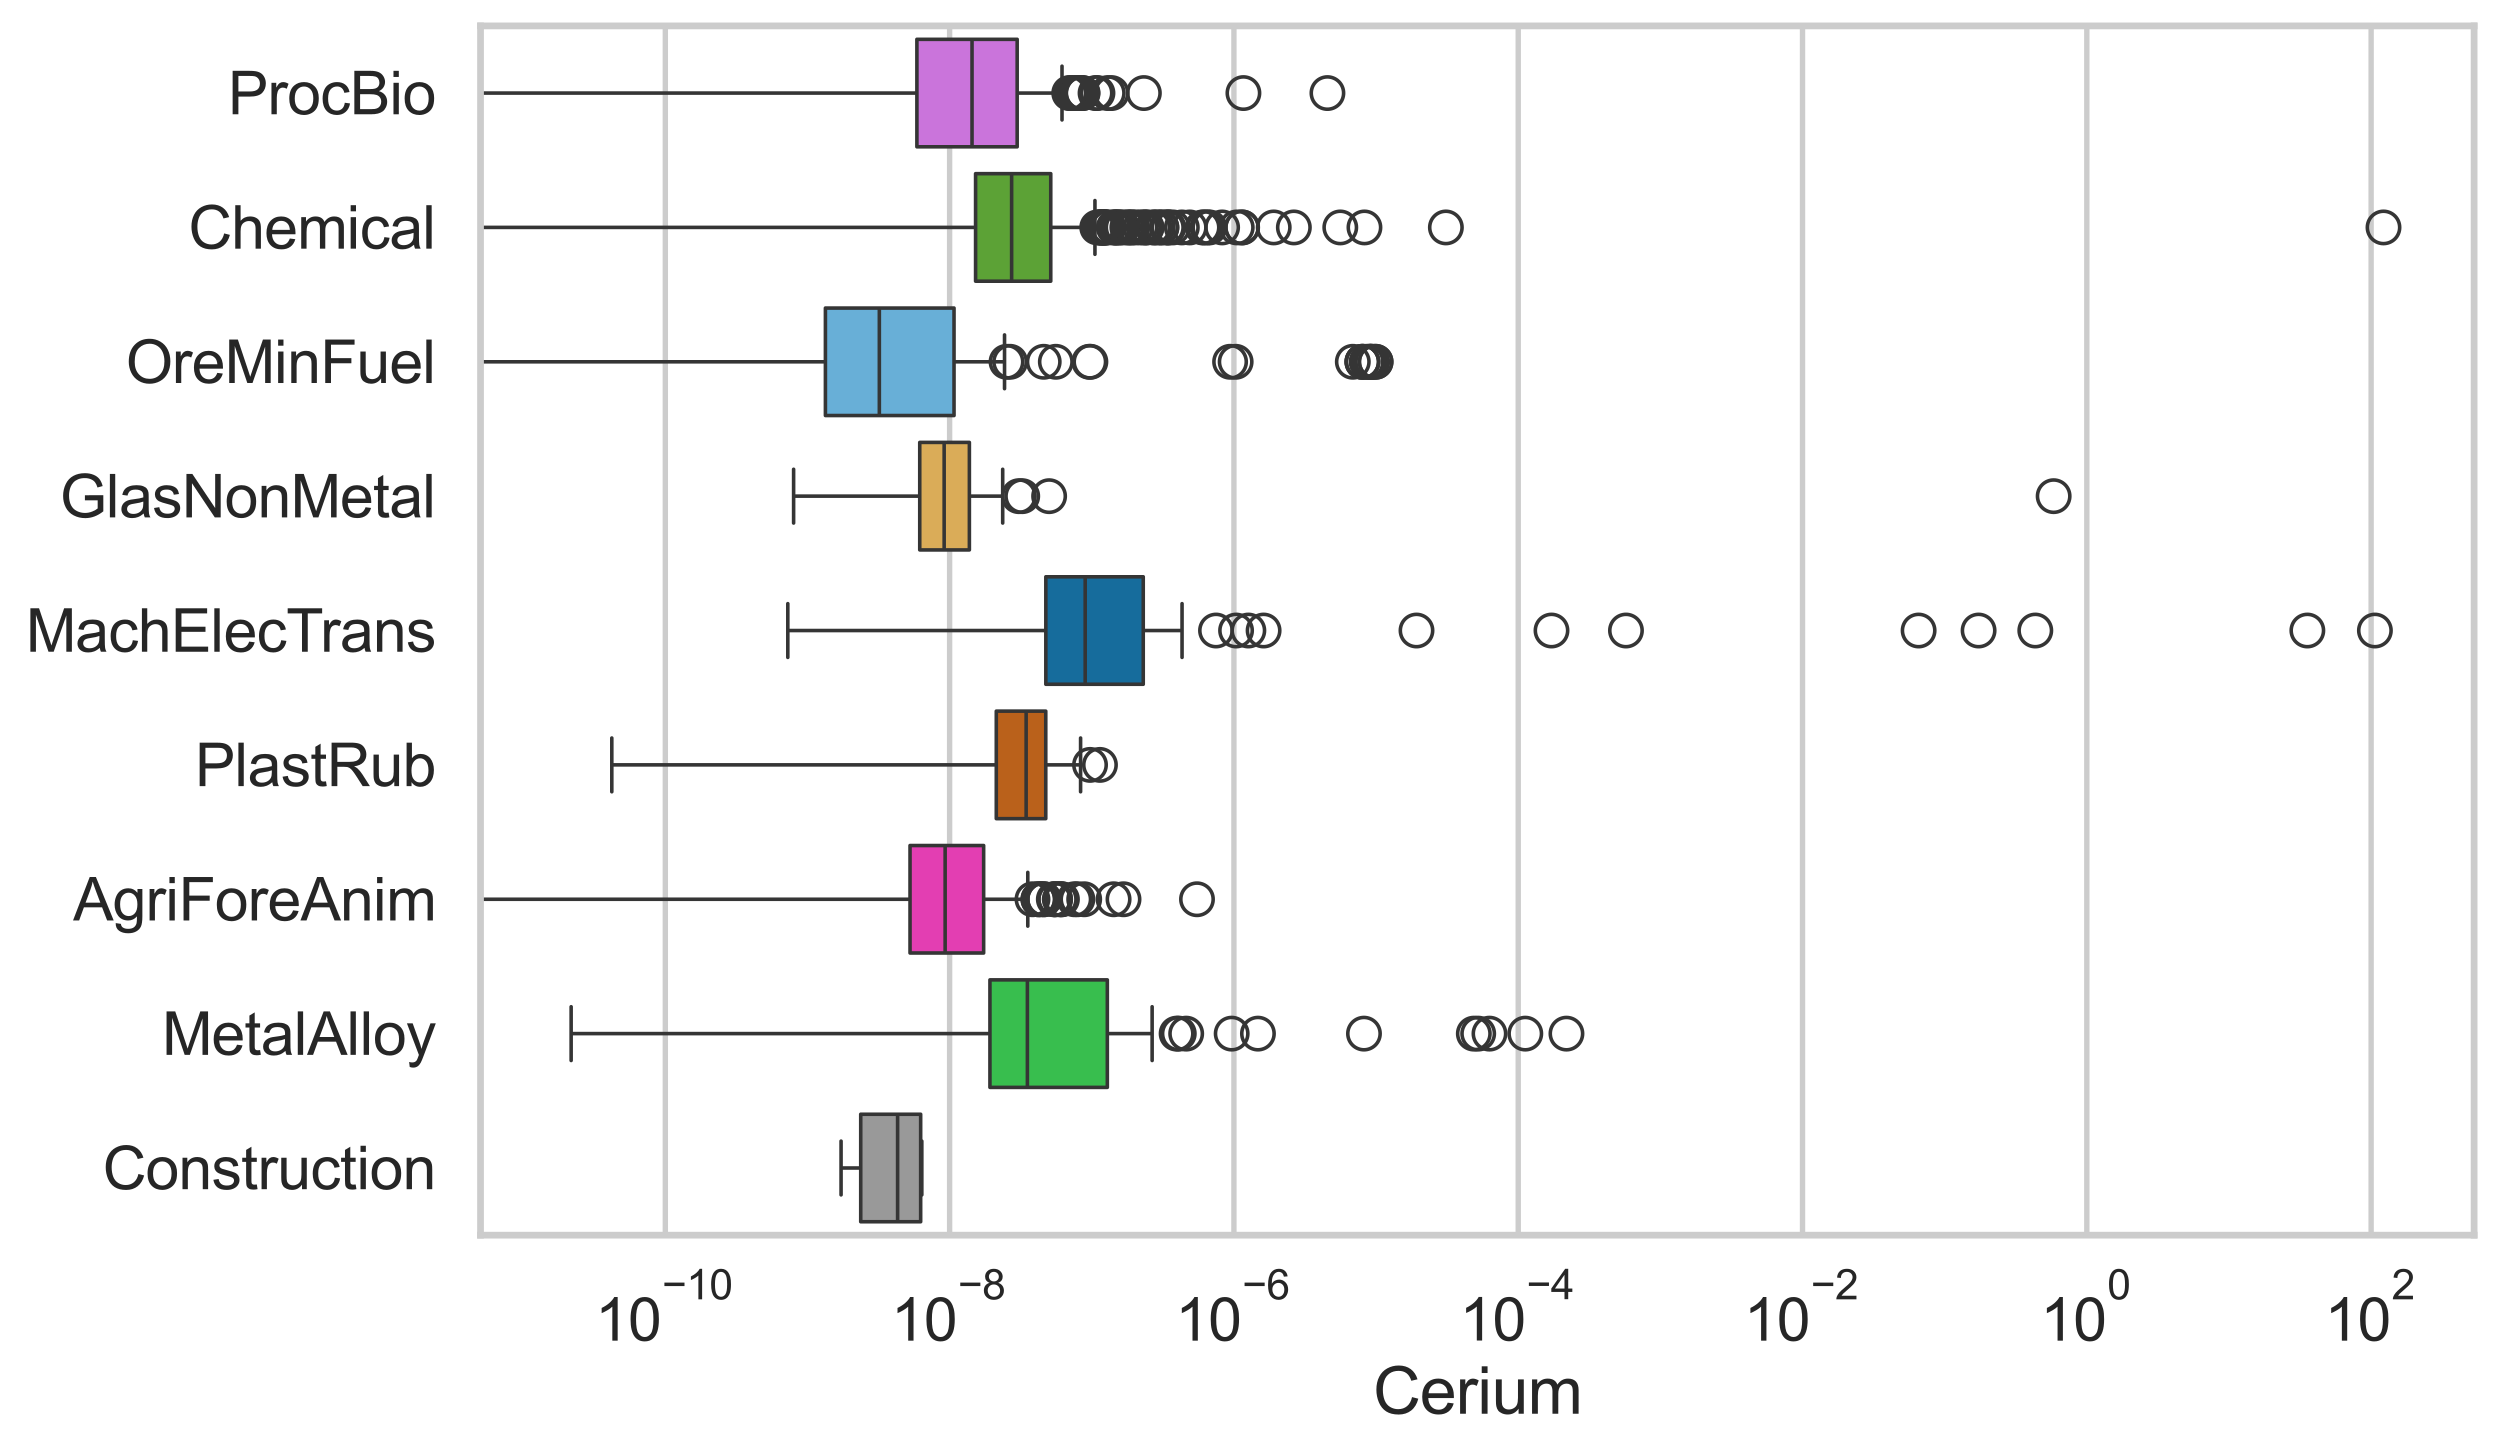 <?xml version="1.0" encoding="utf-8" standalone="no"?>
<!DOCTYPE svg PUBLIC "-//W3C//DTD SVG 1.1//EN"
  "http://www.w3.org/Graphics/SVG/1.1/DTD/svg11.dtd">
<svg xmlns:xlink="http://www.w3.org/1999/xlink" width="695.577pt" height="404.121pt" viewBox="0 0 695.577 404.121" xmlns="http://www.w3.org/2000/svg" version="1.1">
 <defs>
  <style type="text/css">*{stroke-linejoin: round; stroke-linecap: butt}</style>
 </defs>
 <g id="figure_1">
  <g id="patch_1">
   <path d="M 0 404.121 
L 695.577 404.121 
L 695.577 0 
L 0 0 
z
" style="fill: #ffffff"/>
  </g>
  <g id="axes_1">
   <g id="patch_2">
    <path d="M 133.697 343.665 
L 688.377 343.665 
L 688.377 7.2 
L 133.697 7.2 
z
" style="fill: #ffffff"/>
   </g>
   <g id="matplotlib.axis_1">
    <g id="xtick_1">
     <g id="line2d_1">
      <path d="M 185.112 343.665 
L 185.112 7.2 
" clip-path="url(#ped25c9c8ef)" style="fill: none; stroke: #cccccc; stroke-width: 1.5; stroke-linecap: round"/>
     </g>
     <g id="text_1">
      <!-- $\mathdefault{10^{-10}}$ -->
      <g style="fill: #262626" transform="translate(165.56 373.18) scale(0.165 -0.165)">
       <defs>
        <path id="ArialMT-31" d="M 2384 0 
L 1822 0 
L 1822 3584 
Q 1619 3391 1289 3197 
Q 959 3003 697 2906 
L 697 3450 
Q 1169 3672 1522 3987 
Q 1875 4303 2022 4600 
L 2384 4600 
L 2384 0 
z
" transform="scale(0.016)"/>
        <path id="ArialMT-30" d="M 266 2259 
Q 266 3072 433 3567 
Q 600 4063 929 4331 
Q 1259 4600 1759 4600 
Q 2128 4600 2406 4451 
Q 2684 4303 2865 4023 
Q 3047 3744 3150 3342 
Q 3253 2941 3253 2259 
Q 3253 1453 3087 958 
Q 2922 463 2592 192 
Q 2263 -78 1759 -78 
Q 1097 -78 719 397 
Q 266 969 266 2259 
z
M 844 2259 
Q 844 1131 1108 757 
Q 1372 384 1759 384 
Q 2147 384 2411 759 
Q 2675 1134 2675 2259 
Q 2675 3391 2411 3762 
Q 2147 4134 1753 4134 
Q 1366 4134 1134 3806 
Q 844 3388 844 2259 
z
" transform="scale(0.016)"/>
        <path id="ArialMT-2212" d="M 3381 1997 
L 356 1997 
L 356 2522 
L 3381 2522 
L 3381 1997 
z
" transform="scale(0.016)"/>
       </defs>
       <use xlink:href="#ArialMT-31" transform="translate(0 0.994)"/>
       <use xlink:href="#ArialMT-30" transform="translate(55.615 0.994)"/>
       <use xlink:href="#ArialMT-2212" transform="translate(112.973 70.688) scale(0.7)"/>
       <use xlink:href="#ArialMT-31" transform="translate(153.852 70.688) scale(0.7)"/>
       <use xlink:href="#ArialMT-30" transform="translate(192.782 70.688) scale(0.7)"/>
      </g>
     </g>
    </g>
    <g id="xtick_2">
     <g id="line2d_2">
      <path d="M 264.213 343.665 
L 264.213 7.2 
" clip-path="url(#ped25c9c8ef)" style="fill: none; stroke: #cccccc; stroke-width: 1.5; stroke-linecap: round"/>
     </g>
     <g id="text_2">
      <!-- $\mathdefault{10^{-8}}$ -->
      <g style="fill: #262626" transform="translate(247.878 373.18) scale(0.165 -0.165)">
       <defs>
        <path id="ArialMT-38" d="M 1131 2484 
Q 781 2613 612 2850 
Q 444 3088 444 3419 
Q 444 3919 803 4259 
Q 1163 4600 1759 4600 
Q 2359 4600 2725 4251 
Q 3091 3903 3091 3403 
Q 3091 3084 2923 2848 
Q 2756 2613 2416 2484 
Q 2838 2347 3058 2040 
Q 3278 1734 3278 1309 
Q 3278 722 2862 322 
Q 2447 -78 1769 -78 
Q 1091 -78 675 323 
Q 259 725 259 1325 
Q 259 1772 486 2073 
Q 713 2375 1131 2484 
z
M 1019 3438 
Q 1019 3113 1228 2906 
Q 1438 2700 1772 2700 
Q 2097 2700 2305 2904 
Q 2513 3109 2513 3406 
Q 2513 3716 2298 3927 
Q 2084 4138 1766 4138 
Q 1444 4138 1231 3931 
Q 1019 3725 1019 3438 
z
M 838 1322 
Q 838 1081 952 856 
Q 1066 631 1291 507 
Q 1516 384 1775 384 
Q 2178 384 2440 643 
Q 2703 903 2703 1303 
Q 2703 1709 2433 1975 
Q 2163 2241 1756 2241 
Q 1359 2241 1098 1978 
Q 838 1716 838 1322 
z
" transform="scale(0.016)"/>
       </defs>
       <use xlink:href="#ArialMT-31" transform="translate(0 0.994)"/>
       <use xlink:href="#ArialMT-30" transform="translate(55.615 0.994)"/>
       <use xlink:href="#ArialMT-2212" transform="translate(112.973 70.688) scale(0.7)"/>
       <use xlink:href="#ArialMT-38" transform="translate(153.852 70.688) scale(0.7)"/>
      </g>
     </g>
    </g>
    <g id="xtick_3">
     <g id="line2d_3">
      <path d="M 343.315 343.665 
L 343.315 7.2 
" clip-path="url(#ped25c9c8ef)" style="fill: none; stroke: #cccccc; stroke-width: 1.5; stroke-linecap: round"/>
     </g>
     <g id="text_3">
      <!-- $\mathdefault{10^{-6}}$ -->
      <g style="fill: #262626" transform="translate(326.98 373.18) scale(0.165 -0.165)">
       <defs>
        <path id="ArialMT-36" d="M 3184 3459 
L 2625 3416 
Q 2550 3747 2413 3897 
Q 2184 4138 1850 4138 
Q 1581 4138 1378 3988 
Q 1113 3794 959 3422 
Q 806 3050 800 2363 
Q 1003 2672 1297 2822 
Q 1591 2972 1913 2972 
Q 2475 2972 2870 2558 
Q 3266 2144 3266 1488 
Q 3266 1056 3080 686 
Q 2894 316 2569 119 
Q 2244 -78 1831 -78 
Q 1128 -78 684 439 
Q 241 956 241 2144 
Q 241 3472 731 4075 
Q 1159 4600 1884 4600 
Q 2425 4600 2770 4297 
Q 3116 3994 3184 3459 
z
M 888 1484 
Q 888 1194 1011 928 
Q 1134 663 1356 523 
Q 1578 384 1822 384 
Q 2178 384 2434 671 
Q 2691 959 2691 1453 
Q 2691 1928 2437 2201 
Q 2184 2475 1800 2475 
Q 1419 2475 1153 2201 
Q 888 1928 888 1484 
z
" transform="scale(0.016)"/>
       </defs>
       <use xlink:href="#ArialMT-31" transform="translate(0 0.994)"/>
       <use xlink:href="#ArialMT-30" transform="translate(55.615 0.994)"/>
       <use xlink:href="#ArialMT-2212" transform="translate(112.973 70.688) scale(0.7)"/>
       <use xlink:href="#ArialMT-36" transform="translate(153.852 70.688) scale(0.7)"/>
      </g>
     </g>
    </g>
    <g id="xtick_4">
     <g id="line2d_4">
      <path d="M 422.416 343.665 
L 422.416 7.2 
" clip-path="url(#ped25c9c8ef)" style="fill: none; stroke: #cccccc; stroke-width: 1.5; stroke-linecap: round"/>
     </g>
     <g id="text_4">
      <!-- $\mathdefault{10^{-4}}$ -->
      <g style="fill: #262626" transform="translate(406.081 373.015) scale(0.165 -0.165)">
       <defs>
        <path id="ArialMT-34" d="M 2069 0 
L 2069 1097 
L 81 1097 
L 81 1613 
L 2172 4581 
L 2631 4581 
L 2631 1613 
L 3250 1613 
L 3250 1097 
L 2631 1097 
L 2631 0 
L 2069 0 
z
M 2069 1613 
L 2069 3678 
L 634 1613 
L 2069 1613 
z
" transform="scale(0.016)"/>
       </defs>
       <use xlink:href="#ArialMT-31" transform="translate(0 0.202)"/>
       <use xlink:href="#ArialMT-30" transform="translate(55.615 0.202)"/>
       <use xlink:href="#ArialMT-2212" transform="translate(112.973 69.895) scale(0.7)"/>
       <use xlink:href="#ArialMT-34" transform="translate(153.852 69.895) scale(0.7)"/>
      </g>
     </g>
    </g>
    <g id="xtick_5">
     <g id="line2d_5">
      <path d="M 501.517 343.665 
L 501.517 7.2 
" clip-path="url(#ped25c9c8ef)" style="fill: none; stroke: #cccccc; stroke-width: 1.5; stroke-linecap: round"/>
     </g>
     <g id="text_5">
      <!-- $\mathdefault{10^{-2}}$ -->
      <g style="fill: #262626" transform="translate(485.182 373.18) scale(0.165 -0.165)">
       <defs>
        <path id="ArialMT-32" d="M 3222 541 
L 3222 0 
L 194 0 
Q 188 203 259 391 
Q 375 700 629 1000 
Q 884 1300 1366 1694 
Q 2113 2306 2375 2664 
Q 2638 3022 2638 3341 
Q 2638 3675 2398 3904 
Q 2159 4134 1775 4134 
Q 1369 4134 1125 3890 
Q 881 3647 878 3216 
L 300 3275 
Q 359 3922 746 4261 
Q 1134 4600 1788 4600 
Q 2447 4600 2831 4234 
Q 3216 3869 3216 3328 
Q 3216 3053 3103 2787 
Q 2991 2522 2730 2228 
Q 2469 1934 1863 1422 
Q 1356 997 1212 845 
Q 1069 694 975 541 
L 3222 541 
z
" transform="scale(0.016)"/>
       </defs>
       <use xlink:href="#ArialMT-31" transform="translate(0 0.994)"/>
       <use xlink:href="#ArialMT-30" transform="translate(55.615 0.994)"/>
       <use xlink:href="#ArialMT-2212" transform="translate(112.973 70.688) scale(0.7)"/>
       <use xlink:href="#ArialMT-32" transform="translate(153.852 70.688) scale(0.7)"/>
      </g>
     </g>
    </g>
    <g id="xtick_6">
     <g id="line2d_6">
      <path d="M 580.618 343.665 
L 580.618 7.2 
" clip-path="url(#ped25c9c8ef)" style="fill: none; stroke: #cccccc; stroke-width: 1.5; stroke-linecap: round"/>
     </g>
     <g id="text_6">
      <!-- $\mathdefault{10^{0}}$ -->
      <g style="fill: #262626" transform="translate(567.666 373.18) scale(0.165 -0.165)">
       <use xlink:href="#ArialMT-31" transform="translate(0 0.994)"/>
       <use xlink:href="#ArialMT-30" transform="translate(55.615 0.994)"/>
       <use xlink:href="#ArialMT-30" transform="translate(112.973 70.688) scale(0.7)"/>
      </g>
     </g>
    </g>
    <g id="xtick_7">
     <g id="line2d_7">
      <path d="M 659.72 343.665 
L 659.72 7.2 
" clip-path="url(#ped25c9c8ef)" style="fill: none; stroke: #cccccc; stroke-width: 1.5; stroke-linecap: round"/>
     </g>
     <g id="text_7">
      <!-- $\mathdefault{10^{2}}$ -->
      <g style="fill: #262626" transform="translate(646.767 373.18) scale(0.165 -0.165)">
       <use xlink:href="#ArialMT-31" transform="translate(0 0.994)"/>
       <use xlink:href="#ArialMT-30" transform="translate(55.615 0.994)"/>
       <use xlink:href="#ArialMT-32" transform="translate(112.973 70.688) scale(0.7)"/>
      </g>
     </g>
    </g>
    <g id="text_8">
     <!-- Cerium -->
     <g style="fill: #262626" transform="translate(382.034 393.344) scale(0.18 -0.18)">
      <defs>
       <path id="ArialMT-43" d="M 3763 1606 
L 4369 1453 
Q 4178 706 3683 314 
Q 3188 -78 2472 -78 
Q 1731 -78 1267 223 
Q 803 525 561 1097 
Q 319 1669 319 2325 
Q 319 3041 592 3573 
Q 866 4106 1370 4382 
Q 1875 4659 2481 4659 
Q 3169 4659 3637 4309 
Q 4106 3959 4291 3325 
L 3694 3184 
Q 3534 3684 3231 3912 
Q 2928 4141 2469 4141 
Q 1941 4141 1586 3887 
Q 1231 3634 1087 3207 
Q 944 2781 944 2328 
Q 944 1744 1114 1308 
Q 1284 872 1643 656 
Q 2003 441 2422 441 
Q 2931 441 3284 734 
Q 3638 1028 3763 1606 
z
" transform="scale(0.016)"/>
       <path id="ArialMT-65" d="M 2694 1069 
L 3275 997 
Q 3138 488 2766 206 
Q 2394 -75 1816 -75 
Q 1088 -75 661 373 
Q 234 822 234 1631 
Q 234 2469 665 2931 
Q 1097 3394 1784 3394 
Q 2450 3394 2872 2941 
Q 3294 2488 3294 1666 
Q 3294 1616 3291 1516 
L 816 1516 
Q 847 969 1125 678 
Q 1403 388 1819 388 
Q 2128 388 2347 550 
Q 2566 713 2694 1069 
z
M 847 1978 
L 2700 1978 
Q 2663 2397 2488 2606 
Q 2219 2931 1791 2931 
Q 1403 2931 1139 2672 
Q 875 2413 847 1978 
z
" transform="scale(0.016)"/>
       <path id="ArialMT-72" d="M 416 0 
L 416 3319 
L 922 3319 
L 922 2816 
Q 1116 3169 1280 3281 
Q 1444 3394 1641 3394 
Q 1925 3394 2219 3213 
L 2025 2691 
Q 1819 2813 1613 2813 
Q 1428 2813 1281 2702 
Q 1134 2591 1072 2394 
Q 978 2094 978 1738 
L 978 0 
L 416 0 
z
" transform="scale(0.016)"/>
       <path id="ArialMT-69" d="M 425 3934 
L 425 4581 
L 988 4581 
L 988 3934 
L 425 3934 
z
M 425 0 
L 425 3319 
L 988 3319 
L 988 0 
L 425 0 
z
" transform="scale(0.016)"/>
       <path id="ArialMT-75" d="M 2597 0 
L 2597 488 
Q 2209 -75 1544 -75 
Q 1250 -75 995 37 
Q 741 150 617 320 
Q 494 491 444 738 
Q 409 903 409 1263 
L 409 3319 
L 972 3319 
L 972 1478 
Q 972 1038 1006 884 
Q 1059 663 1231 536 
Q 1403 409 1656 409 
Q 1909 409 2131 539 
Q 2353 669 2445 892 
Q 2538 1116 2538 1541 
L 2538 3319 
L 3100 3319 
L 3100 0 
L 2597 0 
z
" transform="scale(0.016)"/>
       <path id="ArialMT-6d" d="M 422 0 
L 422 3319 
L 925 3319 
L 925 2853 
Q 1081 3097 1340 3245 
Q 1600 3394 1931 3394 
Q 2300 3394 2536 3241 
Q 2772 3088 2869 2813 
Q 3263 3394 3894 3394 
Q 4388 3394 4653 3120 
Q 4919 2847 4919 2278 
L 4919 0 
L 4359 0 
L 4359 2091 
Q 4359 2428 4304 2576 
Q 4250 2725 4106 2815 
Q 3963 2906 3769 2906 
Q 3419 2906 3187 2673 
Q 2956 2441 2956 1928 
L 2956 0 
L 2394 0 
L 2394 2156 
Q 2394 2531 2256 2718 
Q 2119 2906 1806 2906 
Q 1569 2906 1367 2781 
Q 1166 2656 1075 2415 
Q 984 2175 984 1722 
L 984 0 
L 422 0 
z
" transform="scale(0.016)"/>
      </defs>
      <use xlink:href="#ArialMT-43"/>
      <use xlink:href="#ArialMT-65" transform="translate(72.217 0)"/>
      <use xlink:href="#ArialMT-72" transform="translate(127.832 0)"/>
      <use xlink:href="#ArialMT-69" transform="translate(161.133 0)"/>
      <use xlink:href="#ArialMT-75" transform="translate(183.35 0)"/>
      <use xlink:href="#ArialMT-6d" transform="translate(238.965 0)"/>
     </g>
    </g>
   </g>
   <g id="matplotlib.axis_2">
    <g id="ytick_1">
     <g id="text_9">
      <!-- ProcBio -->
      <g style="fill: #262626" transform="translate(63.424 31.798) scale(0.165 -0.165)">
       <defs>
        <path id="ArialMT-50" d="M 494 0 
L 494 4581 
L 2222 4581 
Q 2678 4581 2919 4538 
Q 3256 4481 3484 4323 
Q 3713 4166 3852 3881 
Q 3991 3597 3991 3256 
Q 3991 2672 3619 2267 
Q 3247 1863 2275 1863 
L 1100 1863 
L 1100 0 
L 494 0 
z
M 1100 2403 
L 2284 2403 
Q 2872 2403 3119 2622 
Q 3366 2841 3366 3238 
Q 3366 3525 3220 3729 
Q 3075 3934 2838 4000 
Q 2684 4041 2272 4041 
L 1100 4041 
L 1100 2403 
z
" transform="scale(0.016)"/>
        <path id="ArialMT-6f" d="M 213 1659 
Q 213 2581 725 3025 
Q 1153 3394 1769 3394 
Q 2453 3394 2887 2945 
Q 3322 2497 3322 1706 
Q 3322 1066 3130 698 
Q 2938 331 2570 128 
Q 2203 -75 1769 -75 
Q 1072 -75 642 372 
Q 213 819 213 1659 
z
M 791 1659 
Q 791 1022 1069 705 
Q 1347 388 1769 388 
Q 2188 388 2466 706 
Q 2744 1025 2744 1678 
Q 2744 2294 2464 2611 
Q 2184 2928 1769 2928 
Q 1347 2928 1069 2612 
Q 791 2297 791 1659 
z
" transform="scale(0.016)"/>
        <path id="ArialMT-63" d="M 2588 1216 
L 3141 1144 
Q 3050 572 2676 248 
Q 2303 -75 1759 -75 
Q 1078 -75 664 370 
Q 250 816 250 1647 
Q 250 2184 428 2587 
Q 606 2991 970 3192 
Q 1334 3394 1763 3394 
Q 2303 3394 2647 3120 
Q 2991 2847 3088 2344 
L 2541 2259 
Q 2463 2594 2264 2762 
Q 2066 2931 1784 2931 
Q 1359 2931 1093 2626 
Q 828 2322 828 1663 
Q 828 994 1084 691 
Q 1341 388 1753 388 
Q 2084 388 2306 591 
Q 2528 794 2588 1216 
z
" transform="scale(0.016)"/>
        <path id="ArialMT-42" d="M 469 0 
L 469 4581 
L 2188 4581 
Q 2713 4581 3030 4442 
Q 3347 4303 3526 4014 
Q 3706 3725 3706 3409 
Q 3706 3116 3547 2856 
Q 3388 2597 3066 2438 
Q 3481 2316 3704 2022 
Q 3928 1728 3928 1328 
Q 3928 1006 3792 729 
Q 3656 453 3456 303 
Q 3256 153 2954 76 
Q 2653 0 2216 0 
L 469 0 
z
M 1075 2656 
L 2066 2656 
Q 2469 2656 2644 2709 
Q 2875 2778 2992 2937 
Q 3109 3097 3109 3338 
Q 3109 3566 3000 3739 
Q 2891 3913 2687 3977 
Q 2484 4041 1991 4041 
L 1075 4041 
L 1075 2656 
z
M 1075 541 
L 2216 541 
Q 2509 541 2628 563 
Q 2838 600 2978 687 
Q 3119 775 3209 942 
Q 3300 1109 3300 1328 
Q 3300 1584 3169 1773 
Q 3038 1963 2805 2039 
Q 2572 2116 2134 2116 
L 1075 2116 
L 1075 541 
z
" transform="scale(0.016)"/>
       </defs>
       <use xlink:href="#ArialMT-50"/>
       <use xlink:href="#ArialMT-72" transform="translate(66.699 0)"/>
       <use xlink:href="#ArialMT-6f" transform="translate(100 0)"/>
       <use xlink:href="#ArialMT-63" transform="translate(155.615 0)"/>
       <use xlink:href="#ArialMT-42" transform="translate(205.615 0)"/>
       <use xlink:href="#ArialMT-69" transform="translate(272.314 0)"/>
       <use xlink:href="#ArialMT-6f" transform="translate(294.531 0)"/>
      </g>
     </g>
    </g>
    <g id="ytick_2">
     <g id="text_10">
      <!-- Chemical -->
      <g style="fill: #262626" transform="translate(52.428 69.183) scale(0.165 -0.165)">
       <defs>
        <path id="ArialMT-68" d="M 422 0 
L 422 4581 
L 984 4581 
L 984 2938 
Q 1378 3394 1978 3394 
Q 2347 3394 2619 3248 
Q 2891 3103 3008 2847 
Q 3125 2591 3125 2103 
L 3125 0 
L 2563 0 
L 2563 2103 
Q 2563 2525 2380 2717 
Q 2197 2909 1863 2909 
Q 1613 2909 1392 2779 
Q 1172 2650 1078 2428 
Q 984 2206 984 1816 
L 984 0 
L 422 0 
z
" transform="scale(0.016)"/>
        <path id="ArialMT-61" d="M 2588 409 
Q 2275 144 1986 34 
Q 1697 -75 1366 -75 
Q 819 -75 525 192 
Q 231 459 231 875 
Q 231 1119 342 1320 
Q 453 1522 633 1644 
Q 813 1766 1038 1828 
Q 1203 1872 1538 1913 
Q 2219 1994 2541 2106 
Q 2544 2222 2544 2253 
Q 2544 2597 2384 2738 
Q 2169 2928 1744 2928 
Q 1347 2928 1158 2789 
Q 969 2650 878 2297 
L 328 2372 
Q 403 2725 575 2942 
Q 747 3159 1072 3276 
Q 1397 3394 1825 3394 
Q 2250 3394 2515 3294 
Q 2781 3194 2906 3042 
Q 3031 2891 3081 2659 
Q 3109 2516 3109 2141 
L 3109 1391 
Q 3109 606 3145 398 
Q 3181 191 3288 0 
L 2700 0 
Q 2613 175 2588 409 
z
M 2541 1666 
Q 2234 1541 1622 1453 
Q 1275 1403 1131 1340 
Q 988 1278 909 1158 
Q 831 1038 831 891 
Q 831 666 1001 516 
Q 1172 366 1500 366 
Q 1825 366 2078 508 
Q 2331 650 2450 897 
Q 2541 1088 2541 1459 
L 2541 1666 
z
" transform="scale(0.016)"/>
        <path id="ArialMT-6c" d="M 409 0 
L 409 4581 
L 972 4581 
L 972 0 
L 409 0 
z
" transform="scale(0.016)"/>
       </defs>
       <use xlink:href="#ArialMT-43"/>
       <use xlink:href="#ArialMT-68" transform="translate(72.217 0)"/>
       <use xlink:href="#ArialMT-65" transform="translate(127.832 0)"/>
       <use xlink:href="#ArialMT-6d" transform="translate(183.447 0)"/>
       <use xlink:href="#ArialMT-69" transform="translate(266.748 0)"/>
       <use xlink:href="#ArialMT-63" transform="translate(288.965 0)"/>
       <use xlink:href="#ArialMT-61" transform="translate(338.965 0)"/>
       <use xlink:href="#ArialMT-6c" transform="translate(394.58 0)"/>
      </g>
     </g>
    </g>
    <g id="ytick_3">
     <g id="text_11">
      <!-- OreMinFuel -->
      <g style="fill: #262626" transform="translate(35.013 106.568) scale(0.165 -0.165)">
       <defs>
        <path id="ArialMT-4f" d="M 309 2231 
Q 309 3372 921 4017 
Q 1534 4663 2503 4663 
Q 3138 4663 3647 4359 
Q 4156 4056 4423 3514 
Q 4691 2972 4691 2284 
Q 4691 1588 4409 1038 
Q 4128 488 3612 205 
Q 3097 -78 2500 -78 
Q 1853 -78 1343 234 
Q 834 547 571 1087 
Q 309 1628 309 2231 
z
M 934 2222 
Q 934 1394 1379 917 
Q 1825 441 2497 441 
Q 3181 441 3623 922 
Q 4066 1403 4066 2288 
Q 4066 2847 3877 3264 
Q 3688 3681 3323 3911 
Q 2959 4141 2506 4141 
Q 1863 4141 1398 3698 
Q 934 3256 934 2222 
z
" transform="scale(0.016)"/>
        <path id="ArialMT-4d" d="M 475 0 
L 475 4581 
L 1388 4581 
L 2472 1338 
Q 2622 884 2691 659 
Q 2769 909 2934 1394 
L 4031 4581 
L 4847 4581 
L 4847 0 
L 4263 0 
L 4263 3834 
L 2931 0 
L 2384 0 
L 1059 3900 
L 1059 0 
L 475 0 
z
" transform="scale(0.016)"/>
        <path id="ArialMT-6e" d="M 422 0 
L 422 3319 
L 928 3319 
L 928 2847 
Q 1294 3394 1984 3394 
Q 2284 3394 2536 3286 
Q 2788 3178 2913 3003 
Q 3038 2828 3088 2588 
Q 3119 2431 3119 2041 
L 3119 0 
L 2556 0 
L 2556 2019 
Q 2556 2363 2490 2533 
Q 2425 2703 2258 2804 
Q 2091 2906 1866 2906 
Q 1506 2906 1245 2678 
Q 984 2450 984 1813 
L 984 0 
L 422 0 
z
" transform="scale(0.016)"/>
        <path id="ArialMT-46" d="M 525 0 
L 525 4581 
L 3616 4581 
L 3616 4041 
L 1131 4041 
L 1131 2622 
L 3281 2622 
L 3281 2081 
L 1131 2081 
L 1131 0 
L 525 0 
z
" transform="scale(0.016)"/>
       </defs>
       <use xlink:href="#ArialMT-4f"/>
       <use xlink:href="#ArialMT-72" transform="translate(77.783 0)"/>
       <use xlink:href="#ArialMT-65" transform="translate(111.084 0)"/>
       <use xlink:href="#ArialMT-4d" transform="translate(166.699 0)"/>
       <use xlink:href="#ArialMT-69" transform="translate(250 0)"/>
       <use xlink:href="#ArialMT-6e" transform="translate(272.217 0)"/>
       <use xlink:href="#ArialMT-46" transform="translate(327.832 0)"/>
       <use xlink:href="#ArialMT-75" transform="translate(388.916 0)"/>
       <use xlink:href="#ArialMT-65" transform="translate(444.531 0)"/>
       <use xlink:href="#ArialMT-6c" transform="translate(500.146 0)"/>
      </g>
     </g>
    </g>
    <g id="ytick_4">
     <g id="text_12">
      <!-- GlasNonMetal -->
      <g style="fill: #262626" transform="translate(16.659 143.953) scale(0.165 -0.165)">
       <defs>
        <path id="ArialMT-47" d="M 2638 1797 
L 2638 2334 
L 4578 2338 
L 4578 638 
Q 4131 281 3656 101 
Q 3181 -78 2681 -78 
Q 2006 -78 1454 211 
Q 903 500 622 1047 
Q 341 1594 341 2269 
Q 341 2938 620 3517 
Q 900 4097 1425 4378 
Q 1950 4659 2634 4659 
Q 3131 4659 3532 4498 
Q 3934 4338 4162 4050 
Q 4391 3763 4509 3300 
L 3963 3150 
Q 3859 3500 3706 3700 
Q 3553 3900 3268 4020 
Q 2984 4141 2638 4141 
Q 2222 4141 1919 4014 
Q 1616 3888 1430 3681 
Q 1244 3475 1141 3228 
Q 966 2803 966 2306 
Q 966 1694 1177 1281 
Q 1388 869 1791 669 
Q 2194 469 2647 469 
Q 3041 469 3416 620 
Q 3791 772 3984 944 
L 3984 1797 
L 2638 1797 
z
" transform="scale(0.016)"/>
        <path id="ArialMT-73" d="M 197 991 
L 753 1078 
Q 800 744 1014 566 
Q 1228 388 1613 388 
Q 2000 388 2187 545 
Q 2375 703 2375 916 
Q 2375 1106 2209 1216 
Q 2094 1291 1634 1406 
Q 1016 1563 777 1677 
Q 538 1791 414 1992 
Q 291 2194 291 2438 
Q 291 2659 392 2848 
Q 494 3038 669 3163 
Q 800 3259 1026 3326 
Q 1253 3394 1513 3394 
Q 1903 3394 2198 3281 
Q 2494 3169 2634 2976 
Q 2775 2784 2828 2463 
L 2278 2388 
Q 2241 2644 2061 2787 
Q 1881 2931 1553 2931 
Q 1166 2931 1000 2803 
Q 834 2675 834 2503 
Q 834 2394 903 2306 
Q 972 2216 1119 2156 
Q 1203 2125 1616 2013 
Q 2213 1853 2448 1751 
Q 2684 1650 2818 1456 
Q 2953 1263 2953 975 
Q 2953 694 2789 445 
Q 2625 197 2315 61 
Q 2006 -75 1616 -75 
Q 969 -75 630 194 
Q 291 463 197 991 
z
" transform="scale(0.016)"/>
        <path id="ArialMT-4e" d="M 488 0 
L 488 4581 
L 1109 4581 
L 3516 984 
L 3516 4581 
L 4097 4581 
L 4097 0 
L 3475 0 
L 1069 3600 
L 1069 0 
L 488 0 
z
" transform="scale(0.016)"/>
        <path id="ArialMT-74" d="M 1650 503 
L 1731 6 
Q 1494 -44 1306 -44 
Q 1000 -44 831 53 
Q 663 150 594 308 
Q 525 466 525 972 
L 525 2881 
L 113 2881 
L 113 3319 
L 525 3319 
L 525 4141 
L 1084 4478 
L 1084 3319 
L 1650 3319 
L 1650 2881 
L 1084 2881 
L 1084 941 
Q 1084 700 1114 631 
Q 1144 563 1211 522 
Q 1278 481 1403 481 
Q 1497 481 1650 503 
z
" transform="scale(0.016)"/>
       </defs>
       <use xlink:href="#ArialMT-47"/>
       <use xlink:href="#ArialMT-6c" transform="translate(77.783 0)"/>
       <use xlink:href="#ArialMT-61" transform="translate(100 0)"/>
       <use xlink:href="#ArialMT-73" transform="translate(155.615 0)"/>
       <use xlink:href="#ArialMT-4e" transform="translate(205.615 0)"/>
       <use xlink:href="#ArialMT-6f" transform="translate(277.832 0)"/>
       <use xlink:href="#ArialMT-6e" transform="translate(333.447 0)"/>
       <use xlink:href="#ArialMT-4d" transform="translate(389.062 0)"/>
       <use xlink:href="#ArialMT-65" transform="translate(472.363 0)"/>
       <use xlink:href="#ArialMT-74" transform="translate(527.979 0)"/>
       <use xlink:href="#ArialMT-61" transform="translate(555.762 0)"/>
       <use xlink:href="#ArialMT-6c" transform="translate(611.377 0)"/>
      </g>
     </g>
    </g>
    <g id="ytick_5">
     <g id="text_13">
      <!-- MachElecTrans -->
      <g style="fill: #262626" transform="translate(7.2 181.337) scale(0.165 -0.165)">
       <defs>
        <path id="ArialMT-45" d="M 506 0 
L 506 4581 
L 3819 4581 
L 3819 4041 
L 1113 4041 
L 1113 2638 
L 3647 2638 
L 3647 2100 
L 1113 2100 
L 1113 541 
L 3925 541 
L 3925 0 
L 506 0 
z
" transform="scale(0.016)"/>
        <path id="ArialMT-54" d="M 1659 0 
L 1659 4041 
L 150 4041 
L 150 4581 
L 3781 4581 
L 3781 4041 
L 2266 4041 
L 2266 0 
L 1659 0 
z
" transform="scale(0.016)"/>
       </defs>
       <use xlink:href="#ArialMT-4d"/>
       <use xlink:href="#ArialMT-61" transform="translate(83.301 0)"/>
       <use xlink:href="#ArialMT-63" transform="translate(138.916 0)"/>
       <use xlink:href="#ArialMT-68" transform="translate(188.916 0)"/>
       <use xlink:href="#ArialMT-45" transform="translate(244.531 0)"/>
       <use xlink:href="#ArialMT-6c" transform="translate(311.23 0)"/>
       <use xlink:href="#ArialMT-65" transform="translate(333.447 0)"/>
       <use xlink:href="#ArialMT-63" transform="translate(389.062 0)"/>
       <use xlink:href="#ArialMT-54" transform="translate(439.062 0)"/>
       <use xlink:href="#ArialMT-72" transform="translate(496.396 0)"/>
       <use xlink:href="#ArialMT-61" transform="translate(529.697 0)"/>
       <use xlink:href="#ArialMT-6e" transform="translate(585.312 0)"/>
       <use xlink:href="#ArialMT-73" transform="translate(640.928 0)"/>
      </g>
     </g>
    </g>
    <g id="ytick_6">
     <g id="text_14">
      <!-- PlastRub -->
      <g style="fill: #262626" transform="translate(54.248 218.722) scale(0.165 -0.165)">
       <defs>
        <path id="ArialMT-52" d="M 503 0 
L 503 4581 
L 2534 4581 
Q 3147 4581 3465 4457 
Q 3784 4334 3975 4021 
Q 4166 3709 4166 3331 
Q 4166 2844 3850 2509 
Q 3534 2175 2875 2084 
Q 3116 1969 3241 1856 
Q 3506 1613 3744 1247 
L 4541 0 
L 3778 0 
L 3172 953 
Q 2906 1366 2734 1584 
Q 2563 1803 2427 1890 
Q 2291 1978 2150 2013 
Q 2047 2034 1813 2034 
L 1109 2034 
L 1109 0 
L 503 0 
z
M 1109 2559 
L 2413 2559 
Q 2828 2559 3062 2645 
Q 3297 2731 3419 2920 
Q 3541 3109 3541 3331 
Q 3541 3656 3305 3865 
Q 3069 4075 2559 4075 
L 1109 4075 
L 1109 2559 
z
" transform="scale(0.016)"/>
        <path id="ArialMT-62" d="M 941 0 
L 419 0 
L 419 4581 
L 981 4581 
L 981 2947 
Q 1338 3394 1891 3394 
Q 2197 3394 2470 3270 
Q 2744 3147 2920 2923 
Q 3097 2700 3197 2384 
Q 3297 2069 3297 1709 
Q 3297 856 2875 390 
Q 2453 -75 1863 -75 
Q 1275 -75 941 416 
L 941 0 
z
M 934 1684 
Q 934 1088 1097 822 
Q 1363 388 1816 388 
Q 2184 388 2453 708 
Q 2722 1028 2722 1663 
Q 2722 2313 2464 2622 
Q 2206 2931 1841 2931 
Q 1472 2931 1203 2611 
Q 934 2291 934 1684 
z
" transform="scale(0.016)"/>
       </defs>
       <use xlink:href="#ArialMT-50"/>
       <use xlink:href="#ArialMT-6c" transform="translate(66.699 0)"/>
       <use xlink:href="#ArialMT-61" transform="translate(88.916 0)"/>
       <use xlink:href="#ArialMT-73" transform="translate(144.531 0)"/>
       <use xlink:href="#ArialMT-74" transform="translate(194.531 0)"/>
       <use xlink:href="#ArialMT-52" transform="translate(222.314 0)"/>
       <use xlink:href="#ArialMT-75" transform="translate(294.531 0)"/>
       <use xlink:href="#ArialMT-62" transform="translate(350.146 0)"/>
      </g>
     </g>
    </g>
    <g id="ytick_7">
     <g id="text_15">
      <!-- AgriForeAnim -->
      <g style="fill: #262626" transform="translate(20.341 256.107) scale(0.165 -0.165)">
       <defs>
        <path id="ArialMT-41" d="M -9 0 
L 1750 4581 
L 2403 4581 
L 4278 0 
L 3588 0 
L 3053 1388 
L 1138 1388 
L 634 0 
L -9 0 
z
M 1313 1881 
L 2866 1881 
L 2388 3150 
Q 2169 3728 2063 4100 
Q 1975 3659 1816 3225 
L 1313 1881 
z
" transform="scale(0.016)"/>
        <path id="ArialMT-67" d="M 319 -275 
L 866 -356 
Q 900 -609 1056 -725 
Q 1266 -881 1628 -881 
Q 2019 -881 2231 -725 
Q 2444 -569 2519 -288 
Q 2563 -116 2559 434 
Q 2191 0 1641 0 
Q 956 0 581 494 
Q 206 988 206 1678 
Q 206 2153 378 2554 
Q 550 2956 876 3175 
Q 1203 3394 1644 3394 
Q 2231 3394 2613 2919 
L 2613 3319 
L 3131 3319 
L 3131 450 
Q 3131 -325 2973 -648 
Q 2816 -972 2473 -1159 
Q 2131 -1347 1631 -1347 
Q 1038 -1347 672 -1080 
Q 306 -813 319 -275 
z
M 784 1719 
Q 784 1066 1043 766 
Q 1303 466 1694 466 
Q 2081 466 2343 764 
Q 2606 1063 2606 1700 
Q 2606 2309 2336 2618 
Q 2066 2928 1684 2928 
Q 1309 2928 1046 2623 
Q 784 2319 784 1719 
z
" transform="scale(0.016)"/>
       </defs>
       <use xlink:href="#ArialMT-41"/>
       <use xlink:href="#ArialMT-67" transform="translate(66.699 0)"/>
       <use xlink:href="#ArialMT-72" transform="translate(122.314 0)"/>
       <use xlink:href="#ArialMT-69" transform="translate(155.615 0)"/>
       <use xlink:href="#ArialMT-46" transform="translate(177.832 0)"/>
       <use xlink:href="#ArialMT-6f" transform="translate(238.916 0)"/>
       <use xlink:href="#ArialMT-72" transform="translate(294.531 0)"/>
       <use xlink:href="#ArialMT-65" transform="translate(327.832 0)"/>
       <use xlink:href="#ArialMT-41" transform="translate(383.447 0)"/>
       <use xlink:href="#ArialMT-6e" transform="translate(450.146 0)"/>
       <use xlink:href="#ArialMT-69" transform="translate(505.762 0)"/>
       <use xlink:href="#ArialMT-6d" transform="translate(527.979 0)"/>
      </g>
     </g>
    </g>
    <g id="ytick_8">
     <g id="text_16">
      <!-- MetalAlloy -->
      <g style="fill: #262626" transform="translate(45.088 293.492) scale(0.165 -0.165)">
       <defs>
        <path id="ArialMT-79" d="M 397 -1278 
L 334 -750 
Q 519 -800 656 -800 
Q 844 -800 956 -737 
Q 1069 -675 1141 -563 
Q 1194 -478 1313 -144 
Q 1328 -97 1363 -6 
L 103 3319 
L 709 3319 
L 1400 1397 
Q 1534 1031 1641 628 
Q 1738 1016 1872 1384 
L 2581 3319 
L 3144 3319 
L 1881 -56 
Q 1678 -603 1566 -809 
Q 1416 -1088 1222 -1217 
Q 1028 -1347 759 -1347 
Q 597 -1347 397 -1278 
z
" transform="scale(0.016)"/>
       </defs>
       <use xlink:href="#ArialMT-4d"/>
       <use xlink:href="#ArialMT-65" transform="translate(83.301 0)"/>
       <use xlink:href="#ArialMT-74" transform="translate(138.916 0)"/>
       <use xlink:href="#ArialMT-61" transform="translate(166.699 0)"/>
       <use xlink:href="#ArialMT-6c" transform="translate(222.314 0)"/>
       <use xlink:href="#ArialMT-41" transform="translate(244.531 0)"/>
       <use xlink:href="#ArialMT-6c" transform="translate(311.23 0)"/>
       <use xlink:href="#ArialMT-6c" transform="translate(333.447 0)"/>
       <use xlink:href="#ArialMT-6f" transform="translate(355.664 0)"/>
       <use xlink:href="#ArialMT-79" transform="translate(411.279 0)"/>
      </g>
     </g>
    </g>
    <g id="ytick_9">
     <g id="text_17">
      <!-- Construction -->
      <g style="fill: #262626" transform="translate(28.575 330.877) scale(0.165 -0.165)">
       <use xlink:href="#ArialMT-43"/>
       <use xlink:href="#ArialMT-6f" transform="translate(72.217 0)"/>
       <use xlink:href="#ArialMT-6e" transform="translate(127.832 0)"/>
       <use xlink:href="#ArialMT-73" transform="translate(183.447 0)"/>
       <use xlink:href="#ArialMT-74" transform="translate(233.447 0)"/>
       <use xlink:href="#ArialMT-72" transform="translate(261.23 0)"/>
       <use xlink:href="#ArialMT-75" transform="translate(294.531 0)"/>
       <use xlink:href="#ArialMT-63" transform="translate(350.146 0)"/>
       <use xlink:href="#ArialMT-74" transform="translate(400.146 0)"/>
       <use xlink:href="#ArialMT-69" transform="translate(427.93 0)"/>
       <use xlink:href="#ArialMT-6f" transform="translate(450.146 0)"/>
       <use xlink:href="#ArialMT-6e" transform="translate(505.762 0)"/>
      </g>
     </g>
    </g>
   </g>
   <g id="patch_3">
    <path d="M 255.107 10.938 
L 255.107 40.846 
L 283.01 40.846 
L 283.01 10.938 
L 255.107 10.938 
z
" clip-path="url(#ped25c9c8ef)" style="fill: #ca74db; stroke: #353535; stroke-linejoin: miter"/>
   </g>
   <g id="line2d_8">
    <path d="M 255.107 25.892 
L -1 25.892 
" clip-path="url(#ped25c9c8ef)" style="fill: none; stroke: #353535"/>
   </g>
   <g id="line2d_9">
    <path d="M 283.01 25.892 
L 295.483 25.892 
" clip-path="url(#ped25c9c8ef)" style="fill: none; stroke: #353535"/>
   </g>
   <g id="line2d_10">
    <path clip-path="url(#ped25c9c8ef)" style="fill: none; stroke: #353535; stroke-linecap: round"/>
   </g>
   <g id="line2d_11">
    <path d="M 295.483 18.415 
L 295.483 33.369 
" clip-path="url(#ped25c9c8ef)" style="fill: none; stroke: #353535; stroke-linecap: round"/>
   </g>
   <g id="line2d_12">
    <defs>
     <path id="mb062c41737" d="M 0 4.5 
C 1.193 4.5 2.338 4.026 3.182 3.182 
C 4.026 2.338 4.5 1.193 4.5 0 
C 4.5 -1.193 4.026 -2.338 3.182 -3.182 
C 2.338 -4.026 1.193 -4.5 0 -4.5 
C -1.193 -4.5 -2.338 -4.026 -3.182 -3.182 
C -4.026 -2.338 -4.5 -1.193 -4.5 0 
C -4.5 1.193 -4.026 2.338 -3.182 3.182 
C -2.338 4.026 -1.193 4.5 0 4.5 
z
" style="stroke: #353535"/>
    </defs>
    <g clip-path="url(#ped25c9c8ef)">
     <use xlink:href="#mb062c41737" x="299.78" y="25.892" style="fill-opacity: 0; stroke: #353535"/>
     <use xlink:href="#mb062c41737" x="345.959" y="25.892" style="fill-opacity: 0; stroke: #353535"/>
     <use xlink:href="#mb062c41737" x="308.209" y="25.892" style="fill-opacity: 0; stroke: #353535"/>
     <use xlink:href="#mb062c41737" x="369.332" y="25.892" style="fill-opacity: 0; stroke: #353535"/>
     <use xlink:href="#mb062c41737" x="305.347" y="25.892" style="fill-opacity: 0; stroke: #353535"/>
     <use xlink:href="#mb062c41737" x="297.988" y="25.892" style="fill-opacity: 0; stroke: #353535"/>
     <use xlink:href="#mb062c41737" x="298.946" y="25.892" style="fill-opacity: 0; stroke: #353535"/>
     <use xlink:href="#mb062c41737" x="304.816" y="25.892" style="fill-opacity: 0; stroke: #353535"/>
     <use xlink:href="#mb062c41737" x="300.378" y="25.892" style="fill-opacity: 0; stroke: #353535"/>
     <use xlink:href="#mb062c41737" x="301.133" y="25.892" style="fill-opacity: 0; stroke: #353535"/>
     <use xlink:href="#mb062c41737" x="300.255" y="25.892" style="fill-opacity: 0; stroke: #353535"/>
     <use xlink:href="#mb062c41737" x="301.206" y="25.892" style="fill-opacity: 0; stroke: #353535"/>
     <use xlink:href="#mb062c41737" x="299.615" y="25.892" style="fill-opacity: 0; stroke: #353535"/>
     <use xlink:href="#mb062c41737" x="309.259" y="25.892" style="fill-opacity: 0; stroke: #353535"/>
     <use xlink:href="#mb062c41737" x="297.499" y="25.892" style="fill-opacity: 0; stroke: #353535"/>
     <use xlink:href="#mb062c41737" x="300.1" y="25.892" style="fill-opacity: 0; stroke: #353535"/>
     <use xlink:href="#mb062c41737" x="318.259" y="25.892" style="fill-opacity: 0; stroke: #353535"/>
     <use xlink:href="#mb062c41737" x="298.647" y="25.892" style="fill-opacity: 0; stroke: #353535"/>
    </g>
   </g>
   <g id="patch_4">
    <path d="M 271.437 48.323 
L 271.437 78.231 
L 292.352 78.231 
L 292.352 48.323 
L 271.437 48.323 
z
" clip-path="url(#ped25c9c8ef)" style="fill: #5ca236; stroke: #353535; stroke-linejoin: miter"/>
   </g>
   <g id="line2d_13">
    <path d="M 271.437 63.277 
L -1 63.277 
" clip-path="url(#ped25c9c8ef)" style="fill: none; stroke: #353535"/>
   </g>
   <g id="line2d_14">
    <path d="M 292.352 63.277 
L 304.648 63.277 
" clip-path="url(#ped25c9c8ef)" style="fill: none; stroke: #353535"/>
   </g>
   <g id="line2d_15">
    <path clip-path="url(#ped25c9c8ef)" style="fill: none; stroke: #353535; stroke-linecap: round"/>
   </g>
   <g id="line2d_16">
    <path d="M 304.648 55.8 
L 304.648 70.754 
" clip-path="url(#ped25c9c8ef)" style="fill: none; stroke: #353535; stroke-linecap: round"/>
   </g>
   <g id="line2d_17">
    <g clip-path="url(#ped25c9c8ef)">
     <use xlink:href="#mb062c41737" x="309.881" y="63.277" style="fill-opacity: 0; stroke: #353535"/>
     <use xlink:href="#mb062c41737" x="306.34" y="63.277" style="fill-opacity: 0; stroke: #353535"/>
     <use xlink:href="#mb062c41737" x="311.658" y="63.277" style="fill-opacity: 0; stroke: #353535"/>
     <use xlink:href="#mb062c41737" x="310.103" y="63.277" style="fill-opacity: 0; stroke: #353535"/>
     <use xlink:href="#mb062c41737" x="312.319" y="63.277" style="fill-opacity: 0; stroke: #353535"/>
     <use xlink:href="#mb062c41737" x="402.289" y="63.277" style="fill-opacity: 0; stroke: #353535"/>
     <use xlink:href="#mb062c41737" x="307.674" y="63.277" style="fill-opacity: 0; stroke: #353535"/>
     <use xlink:href="#mb062c41737" x="324.96" y="63.277" style="fill-opacity: 0; stroke: #353535"/>
     <use xlink:href="#mb062c41737" x="317.297" y="63.277" style="fill-opacity: 0; stroke: #353535"/>
     <use xlink:href="#mb062c41737" x="318.887" y="63.277" style="fill-opacity: 0; stroke: #353535"/>
     <use xlink:href="#mb062c41737" x="307.049" y="63.277" style="fill-opacity: 0; stroke: #353535"/>
     <use xlink:href="#mb062c41737" x="345.602" y="63.277" style="fill-opacity: 0; stroke: #353535"/>
     <use xlink:href="#mb062c41737" x="345.547" y="63.277" style="fill-opacity: 0; stroke: #353535"/>
     <use xlink:href="#mb062c41737" x="334.595" y="63.277" style="fill-opacity: 0; stroke: #353535"/>
     <use xlink:href="#mb062c41737" x="306.921" y="63.277" style="fill-opacity: 0; stroke: #353535"/>
     <use xlink:href="#mb062c41737" x="306.593" y="63.277" style="fill-opacity: 0; stroke: #353535"/>
     <use xlink:href="#mb062c41737" x="316.052" y="63.277" style="fill-opacity: 0; stroke: #353535"/>
     <use xlink:href="#mb062c41737" x="331.01" y="63.277" style="fill-opacity: 0; stroke: #353535"/>
     <use xlink:href="#mb062c41737" x="307.227" y="63.277" style="fill-opacity: 0; stroke: #353535"/>
     <use xlink:href="#mb062c41737" x="323.144" y="63.277" style="fill-opacity: 0; stroke: #353535"/>
     <use xlink:href="#mb062c41737" x="340.03" y="63.277" style="fill-opacity: 0; stroke: #353535"/>
     <use xlink:href="#mb062c41737" x="344.101" y="63.277" style="fill-opacity: 0; stroke: #353535"/>
     <use xlink:href="#mb062c41737" x="318.207" y="63.277" style="fill-opacity: 0; stroke: #353535"/>
     <use xlink:href="#mb062c41737" x="324.662" y="63.277" style="fill-opacity: 0; stroke: #353535"/>
     <use xlink:href="#mb062c41737" x="321.243" y="63.277" style="fill-opacity: 0; stroke: #353535"/>
     <use xlink:href="#mb062c41737" x="319.029" y="63.277" style="fill-opacity: 0; stroke: #353535"/>
     <use xlink:href="#mb062c41737" x="320.862" y="63.277" style="fill-opacity: 0; stroke: #353535"/>
     <use xlink:href="#mb062c41737" x="323.133" y="63.277" style="fill-opacity: 0; stroke: #353535"/>
     <use xlink:href="#mb062c41737" x="310.452" y="63.277" style="fill-opacity: 0; stroke: #353535"/>
     <use xlink:href="#mb062c41737" x="306.84" y="63.277" style="fill-opacity: 0; stroke: #353535"/>
     <use xlink:href="#mb062c41737" x="322.072" y="63.277" style="fill-opacity: 0; stroke: #353535"/>
     <use xlink:href="#mb062c41737" x="310.637" y="63.277" style="fill-opacity: 0; stroke: #353535"/>
     <use xlink:href="#mb062c41737" x="372.909" y="63.277" style="fill-opacity: 0; stroke: #353535"/>
     <use xlink:href="#mb062c41737" x="354.385" y="63.277" style="fill-opacity: 0; stroke: #353535"/>
     <use xlink:href="#mb062c41737" x="305.952" y="63.277" style="fill-opacity: 0; stroke: #353535"/>
     <use xlink:href="#mb062c41737" x="334.99" y="63.277" style="fill-opacity: 0; stroke: #353535"/>
     <use xlink:href="#mb062c41737" x="307.428" y="63.277" style="fill-opacity: 0; stroke: #353535"/>
     <use xlink:href="#mb062c41737" x="663.164" y="63.277" style="fill-opacity: 0; stroke: #353535"/>
     <use xlink:href="#mb062c41737" x="311.164" y="63.277" style="fill-opacity: 0; stroke: #353535"/>
     <use xlink:href="#mb062c41737" x="306.065" y="63.277" style="fill-opacity: 0; stroke: #353535"/>
     <use xlink:href="#mb062c41737" x="335.944" y="63.277" style="fill-opacity: 0; stroke: #353535"/>
     <use xlink:href="#mb062c41737" x="313.945" y="63.277" style="fill-opacity: 0; stroke: #353535"/>
     <use xlink:href="#mb062c41737" x="314.767" y="63.277" style="fill-opacity: 0; stroke: #353535"/>
     <use xlink:href="#mb062c41737" x="313.664" y="63.277" style="fill-opacity: 0; stroke: #353535"/>
     <use xlink:href="#mb062c41737" x="328.816" y="63.277" style="fill-opacity: 0; stroke: #353535"/>
     <use xlink:href="#mb062c41737" x="305.287" y="63.277" style="fill-opacity: 0; stroke: #353535"/>
     <use xlink:href="#mb062c41737" x="308.421" y="63.277" style="fill-opacity: 0; stroke: #353535"/>
     <use xlink:href="#mb062c41737" x="379.632" y="63.277" style="fill-opacity: 0; stroke: #353535"/>
     <use xlink:href="#mb062c41737" x="306.486" y="63.277" style="fill-opacity: 0; stroke: #353535"/>
     <use xlink:href="#mb062c41737" x="326.317" y="63.277" style="fill-opacity: 0; stroke: #353535"/>
     <use xlink:href="#mb062c41737" x="325.063" y="63.277" style="fill-opacity: 0; stroke: #353535"/>
     <use xlink:href="#mb062c41737" x="307.573" y="63.277" style="fill-opacity: 0; stroke: #353535"/>
     <use xlink:href="#mb062c41737" x="315.016" y="63.277" style="fill-opacity: 0; stroke: #353535"/>
     <use xlink:href="#mb062c41737" x="359.99" y="63.277" style="fill-opacity: 0; stroke: #353535"/>
     <use xlink:href="#mb062c41737" x="336.493" y="63.277" style="fill-opacity: 0; stroke: #353535"/>
    </g>
   </g>
   <g id="patch_5">
    <path d="M 229.655 85.708 
L 229.655 115.616 
L 265.44 115.616 
L 265.44 85.708 
L 229.655 85.708 
z
" clip-path="url(#ped25c9c8ef)" style="fill: #68afd7; stroke: #353535; stroke-linejoin: miter"/>
   </g>
   <g id="line2d_18">
    <path d="M 229.655 100.662 
L -1 100.662 
" clip-path="url(#ped25c9c8ef)" style="fill: none; stroke: #353535"/>
   </g>
   <g id="line2d_19">
    <path d="M 265.44 100.662 
L 279.492 100.662 
" clip-path="url(#ped25c9c8ef)" style="fill: none; stroke: #353535"/>
   </g>
   <g id="line2d_20">
    <path clip-path="url(#ped25c9c8ef)" style="fill: none; stroke: #353535; stroke-linecap: round"/>
   </g>
   <g id="line2d_21">
    <path d="M 279.492 93.185 
L 279.492 108.139 
" clip-path="url(#ped25c9c8ef)" style="fill: none; stroke: #353535; stroke-linecap: round"/>
   </g>
   <g id="line2d_22">
    <g clip-path="url(#ped25c9c8ef)">
     <use xlink:href="#mb062c41737" x="381.326" y="100.662" style="fill-opacity: 0; stroke: #353535"/>
     <use xlink:href="#mb062c41737" x="382.727" y="100.662" style="fill-opacity: 0; stroke: #353535"/>
     <use xlink:href="#mb062c41737" x="280.048" y="100.662" style="fill-opacity: 0; stroke: #353535"/>
     <use xlink:href="#mb062c41737" x="290.391" y="100.662" style="fill-opacity: 0; stroke: #353535"/>
     <use xlink:href="#mb062c41737" x="379.108" y="100.662" style="fill-opacity: 0; stroke: #353535"/>
     <use xlink:href="#mb062c41737" x="379.056" y="100.662" style="fill-opacity: 0; stroke: #353535"/>
     <use xlink:href="#mb062c41737" x="380.233" y="100.662" style="fill-opacity: 0; stroke: #353535"/>
     <use xlink:href="#mb062c41737" x="382.727" y="100.662" style="fill-opacity: 0; stroke: #353535"/>
     <use xlink:href="#mb062c41737" x="342.251" y="100.662" style="fill-opacity: 0; stroke: #353535"/>
     <use xlink:href="#mb062c41737" x="281.04" y="100.662" style="fill-opacity: 0; stroke: #353535"/>
     <use xlink:href="#mb062c41737" x="376.395" y="100.662" style="fill-opacity: 0; stroke: #353535"/>
     <use xlink:href="#mb062c41737" x="381.326" y="100.662" style="fill-opacity: 0; stroke: #353535"/>
     <use xlink:href="#mb062c41737" x="343.796" y="100.662" style="fill-opacity: 0; stroke: #353535"/>
     <use xlink:href="#mb062c41737" x="303.38" y="100.662" style="fill-opacity: 0; stroke: #353535"/>
     <use xlink:href="#mb062c41737" x="380.878" y="100.662" style="fill-opacity: 0; stroke: #353535"/>
     <use xlink:href="#mb062c41737" x="381.793" y="100.662" style="fill-opacity: 0; stroke: #353535"/>
     <use xlink:href="#mb062c41737" x="381.402" y="100.662" style="fill-opacity: 0; stroke: #353535"/>
     <use xlink:href="#mb062c41737" x="379.052" y="100.662" style="fill-opacity: 0; stroke: #353535"/>
     <use xlink:href="#mb062c41737" x="303.088" y="100.662" style="fill-opacity: 0; stroke: #353535"/>
     <use xlink:href="#mb062c41737" x="293.764" y="100.662" style="fill-opacity: 0; stroke: #353535"/>
    </g>
   </g>
   <g id="patch_6">
    <path d="M 255.899 123.093 
L 255.899 153.001 
L 269.711 153.001 
L 269.711 123.093 
L 255.899 123.093 
z
" clip-path="url(#ped25c9c8ef)" style="fill: #daac58; stroke: #353535; stroke-linejoin: miter"/>
   </g>
   <g id="line2d_23">
    <path d="M 255.899 138.047 
L 220.808 138.047 
" clip-path="url(#ped25c9c8ef)" style="fill: none; stroke: #353535"/>
   </g>
   <g id="line2d_24">
    <path d="M 269.711 138.047 
L 278.981 138.047 
" clip-path="url(#ped25c9c8ef)" style="fill: none; stroke: #353535"/>
   </g>
   <g id="line2d_25">
    <path d="M 220.808 130.57 
L 220.808 145.524 
" clip-path="url(#ped25c9c8ef)" style="fill: none; stroke: #353535; stroke-linecap: round"/>
   </g>
   <g id="line2d_26">
    <path d="M 278.981 130.57 
L 278.981 145.524 
" clip-path="url(#ped25c9c8ef)" style="fill: none; stroke: #353535; stroke-linecap: round"/>
   </g>
   <g id="line2d_27">
    <g clip-path="url(#ped25c9c8ef)">
     <use xlink:href="#mb062c41737" x="-1" y="138.047" style="fill-opacity: 0; stroke: #353535"/>
     <use xlink:href="#mb062c41737" x="283.469" y="138.047" style="fill-opacity: 0; stroke: #353535"/>
     <use xlink:href="#mb062c41737" x="571.388" y="138.047" style="fill-opacity: 0; stroke: #353535"/>
     <use xlink:href="#mb062c41737" x="284.413" y="138.047" style="fill-opacity: 0; stroke: #353535"/>
     <use xlink:href="#mb062c41737" x="291.898" y="138.047" style="fill-opacity: 0; stroke: #353535"/>
    </g>
   </g>
   <g id="patch_7">
    <path d="M 290.981 160.478 
L 290.981 190.386 
L 318.086 190.386 
L 318.086 160.478 
L 290.981 160.478 
z
" clip-path="url(#ped25c9c8ef)" style="fill: #166c9c; stroke: #353535; stroke-linejoin: miter"/>
   </g>
   <g id="line2d_28">
    <path d="M 290.981 175.432 
L 219.193 175.432 
" clip-path="url(#ped25c9c8ef)" style="fill: none; stroke: #353535"/>
   </g>
   <g id="line2d_29">
    <path d="M 318.086 175.432 
L 328.883 175.432 
" clip-path="url(#ped25c9c8ef)" style="fill: none; stroke: #353535"/>
   </g>
   <g id="line2d_30">
    <path d="M 219.193 167.955 
L 219.193 182.909 
" clip-path="url(#ped25c9c8ef)" style="fill: none; stroke: #353535; stroke-linecap: round"/>
   </g>
   <g id="line2d_31">
    <path d="M 328.883 167.955 
L 328.883 182.909 
" clip-path="url(#ped25c9c8ef)" style="fill: none; stroke: #353535; stroke-linecap: round"/>
   </g>
   <g id="line2d_32">
    <g clip-path="url(#ped25c9c8ef)">
     <use xlink:href="#mb062c41737" x="343.913" y="175.432" style="fill-opacity: 0; stroke: #353535"/>
     <use xlink:href="#mb062c41737" x="452.394" y="175.432" style="fill-opacity: 0; stroke: #353535"/>
     <use xlink:href="#mb062c41737" x="550.506" y="175.432" style="fill-opacity: 0; stroke: #353535"/>
     <use xlink:href="#mb062c41737" x="566.284" y="175.432" style="fill-opacity: 0; stroke: #353535"/>
     <use xlink:href="#mb062c41737" x="431.673" y="175.432" style="fill-opacity: 0; stroke: #353535"/>
     <use xlink:href="#mb062c41737" x="338.331" y="175.432" style="fill-opacity: 0; stroke: #353535"/>
     <use xlink:href="#mb062c41737" x="351.571" y="175.432" style="fill-opacity: 0; stroke: #353535"/>
     <use xlink:href="#mb062c41737" x="394.114" y="175.432" style="fill-opacity: 0; stroke: #353535"/>
     <use xlink:href="#mb062c41737" x="660.772" y="175.432" style="fill-opacity: 0; stroke: #353535"/>
     <use xlink:href="#mb062c41737" x="533.817" y="175.432" style="fill-opacity: 0; stroke: #353535"/>
     <use xlink:href="#mb062c41737" x="347.334" y="175.432" style="fill-opacity: 0; stroke: #353535"/>
     <use xlink:href="#mb062c41737" x="641.979" y="175.432" style="fill-opacity: 0; stroke: #353535"/>
    </g>
   </g>
   <g id="patch_8">
    <path d="M 277.197 197.863 
L 277.197 227.771 
L 290.965 227.771 
L 290.965 197.863 
L 277.197 197.863 
z
" clip-path="url(#ped25c9c8ef)" style="fill: #ba611b; stroke: #353535; stroke-linejoin: miter"/>
   </g>
   <g id="line2d_33">
    <path d="M 277.197 212.817 
L 170.223 212.817 
" clip-path="url(#ped25c9c8ef)" style="fill: none; stroke: #353535"/>
   </g>
   <g id="line2d_34">
    <path d="M 290.965 212.817 
L 300.653 212.817 
" clip-path="url(#ped25c9c8ef)" style="fill: none; stroke: #353535"/>
   </g>
   <g id="line2d_35">
    <path d="M 170.223 205.34 
L 170.223 220.294 
" clip-path="url(#ped25c9c8ef)" style="fill: none; stroke: #353535; stroke-linecap: round"/>
   </g>
   <g id="line2d_36">
    <path d="M 300.653 205.34 
L 300.653 220.294 
" clip-path="url(#ped25c9c8ef)" style="fill: none; stroke: #353535; stroke-linecap: round"/>
   </g>
   <g id="line2d_37">
    <g clip-path="url(#ped25c9c8ef)">
     <use xlink:href="#mb062c41737" x="306.041" y="212.817" style="fill-opacity: 0; stroke: #353535"/>
     <use xlink:href="#mb062c41737" x="303.281" y="212.817" style="fill-opacity: 0; stroke: #353535"/>
    </g>
   </g>
   <g id="patch_9">
    <path d="M 253.198 235.248 
L 253.198 265.156 
L 273.681 265.156 
L 273.681 235.248 
L 253.198 235.248 
z
" clip-path="url(#ped25c9c8ef)" style="fill: #e33eb2; stroke: #353535; stroke-linejoin: miter"/>
   </g>
   <g id="line2d_38">
    <path d="M 253.198 250.202 
L -1 250.202 
" clip-path="url(#ped25c9c8ef)" style="fill: none; stroke: #353535"/>
   </g>
   <g id="line2d_39">
    <path d="M 273.681 250.202 
L 285.963 250.202 
" clip-path="url(#ped25c9c8ef)" style="fill: none; stroke: #353535"/>
   </g>
   <g id="line2d_40">
    <path clip-path="url(#ped25c9c8ef)" style="fill: none; stroke: #353535; stroke-linecap: round"/>
   </g>
   <g id="line2d_41">
    <path d="M 285.963 242.725 
L 285.963 257.679 
" clip-path="url(#ped25c9c8ef)" style="fill: none; stroke: #353535; stroke-linecap: round"/>
   </g>
   <g id="line2d_42">
    <g clip-path="url(#ped25c9c8ef)">
     <use xlink:href="#mb062c41737" x="290.447" y="250.202" style="fill-opacity: 0; stroke: #353535"/>
     <use xlink:href="#mb062c41737" x="294.852" y="250.202" style="fill-opacity: 0; stroke: #353535"/>
     <use xlink:href="#mb062c41737" x="309.837" y="250.202" style="fill-opacity: 0; stroke: #353535"/>
     <use xlink:href="#mb062c41737" x="293.532" y="250.202" style="fill-opacity: 0; stroke: #353535"/>
     <use xlink:href="#mb062c41737" x="299.768" y="250.202" style="fill-opacity: 0; stroke: #353535"/>
     <use xlink:href="#mb062c41737" x="295.223" y="250.202" style="fill-opacity: 0; stroke: #353535"/>
     <use xlink:href="#mb062c41737" x="289.576" y="250.202" style="fill-opacity: 0; stroke: #353535"/>
     <use xlink:href="#mb062c41737" x="287.27" y="250.202" style="fill-opacity: 0; stroke: #353535"/>
     <use xlink:href="#mb062c41737" x="298.91" y="250.202" style="fill-opacity: 0; stroke: #353535"/>
     <use xlink:href="#mb062c41737" x="288.945" y="250.202" style="fill-opacity: 0; stroke: #353535"/>
     <use xlink:href="#mb062c41737" x="301.654" y="250.202" style="fill-opacity: 0; stroke: #353535"/>
     <use xlink:href="#mb062c41737" x="312.594" y="250.202" style="fill-opacity: 0; stroke: #353535"/>
     <use xlink:href="#mb062c41737" x="333.04" y="250.202" style="fill-opacity: 0; stroke: #353535"/>
     <use xlink:href="#mb062c41737" x="290.475" y="250.202" style="fill-opacity: 0; stroke: #353535"/>
     <use xlink:href="#mb062c41737" x="288.895" y="250.202" style="fill-opacity: 0; stroke: #353535"/>
     <use xlink:href="#mb062c41737" x="293.207" y="250.202" style="fill-opacity: 0; stroke: #353535"/>
     <use xlink:href="#mb062c41737" x="295.459" y="250.202" style="fill-opacity: 0; stroke: #353535"/>
     <use xlink:href="#mb062c41737" x="293.571" y="250.202" style="fill-opacity: 0; stroke: #353535"/>
    </g>
   </g>
   <g id="patch_10">
    <path d="M 275.43 272.633 
L 275.43 302.541 
L 308.093 302.541 
L 308.093 272.633 
L 275.43 272.633 
z
" clip-path="url(#ped25c9c8ef)" style="fill: #38be4e; stroke: #353535; stroke-linejoin: miter"/>
   </g>
   <g id="line2d_43">
    <path d="M 275.43 287.587 
L 158.91 287.587 
" clip-path="url(#ped25c9c8ef)" style="fill: none; stroke: #353535"/>
   </g>
   <g id="line2d_44">
    <path d="M 308.093 287.587 
L 320.559 287.587 
" clip-path="url(#ped25c9c8ef)" style="fill: none; stroke: #353535"/>
   </g>
   <g id="line2d_45">
    <path d="M 158.91 280.11 
L 158.91 295.064 
" clip-path="url(#ped25c9c8ef)" style="fill: none; stroke: #353535; stroke-linecap: round"/>
   </g>
   <g id="line2d_46">
    <path d="M 320.559 280.11 
L 320.559 295.064 
" clip-path="url(#ped25c9c8ef)" style="fill: none; stroke: #353535; stroke-linecap: round"/>
   </g>
   <g id="line2d_47">
    <g clip-path="url(#ped25c9c8ef)">
     <use xlink:href="#mb062c41737" x="414.417" y="287.587" style="fill-opacity: 0; stroke: #353535"/>
     <use xlink:href="#mb062c41737" x="379.498" y="287.587" style="fill-opacity: 0; stroke: #353535"/>
     <use xlink:href="#mb062c41737" x="435.835" y="287.587" style="fill-opacity: 0; stroke: #353535"/>
     <use xlink:href="#mb062c41737" x="411.28" y="287.587" style="fill-opacity: 0; stroke: #353535"/>
     <use xlink:href="#mb062c41737" x="330.034" y="287.587" style="fill-opacity: 0; stroke: #353535"/>
     <use xlink:href="#mb062c41737" x="342.688" y="287.587" style="fill-opacity: 0; stroke: #353535"/>
     <use xlink:href="#mb062c41737" x="327.374" y="287.587" style="fill-opacity: 0; stroke: #353535"/>
     <use xlink:href="#mb062c41737" x="410.065" y="287.587" style="fill-opacity: 0; stroke: #353535"/>
     <use xlink:href="#mb062c41737" x="424.385" y="287.587" style="fill-opacity: 0; stroke: #353535"/>
     <use xlink:href="#mb062c41737" x="349.999" y="287.587" style="fill-opacity: 0; stroke: #353535"/>
     <use xlink:href="#mb062c41737" x="327.973" y="287.587" style="fill-opacity: 0; stroke: #353535"/>
    </g>
   </g>
   <g id="patch_11">
    <path d="M 239.48 310.018 
L 239.48 339.926 
L 256.157 339.926 
L 256.157 310.018 
L 239.48 310.018 
z
" clip-path="url(#ped25c9c8ef)" style="fill: #999999; stroke: #353535; stroke-linejoin: miter"/>
   </g>
   <g id="line2d_48">
    <path d="M 239.48 324.972 
L 234.012 324.972 
" clip-path="url(#ped25c9c8ef)" style="fill: none; stroke: #353535"/>
   </g>
   <g id="line2d_49">
    <path d="M 256.157 324.972 
L 256.478 324.972 
" clip-path="url(#ped25c9c8ef)" style="fill: none; stroke: #353535"/>
   </g>
   <g id="line2d_50">
    <path d="M 234.012 317.495 
L 234.012 332.449 
" clip-path="url(#ped25c9c8ef)" style="fill: none; stroke: #353535; stroke-linecap: round"/>
   </g>
   <g id="line2d_51">
    <path d="M 256.478 317.495 
L 256.478 332.449 
" clip-path="url(#ped25c9c8ef)" style="fill: none; stroke: #353535; stroke-linecap: round"/>
   </g>
   <g id="line2d_52"/>
   <g id="line2d_53">
    <path d="M 270.448 10.938 
L 270.448 40.846 
" clip-path="url(#ped25c9c8ef)" style="fill: none; stroke: #353535"/>
   </g>
   <g id="line2d_54">
    <path d="M 281.467 48.323 
L 281.467 78.231 
" clip-path="url(#ped25c9c8ef)" style="fill: none; stroke: #353535"/>
   </g>
   <g id="line2d_55">
    <path d="M 244.659 85.708 
L 244.659 115.616 
" clip-path="url(#ped25c9c8ef)" style="fill: none; stroke: #353535"/>
   </g>
   <g id="line2d_56">
    <path d="M 262.693 123.093 
L 262.693 153.001 
" clip-path="url(#ped25c9c8ef)" style="fill: none; stroke: #353535"/>
   </g>
   <g id="line2d_57">
    <path d="M 301.933 160.478 
L 301.933 190.386 
" clip-path="url(#ped25c9c8ef)" style="fill: none; stroke: #353535"/>
   </g>
   <g id="line2d_58">
    <path d="M 285.505 197.863 
L 285.505 227.771 
" clip-path="url(#ped25c9c8ef)" style="fill: none; stroke: #353535"/>
   </g>
   <g id="line2d_59">
    <path d="M 262.968 235.248 
L 262.968 265.156 
" clip-path="url(#ped25c9c8ef)" style="fill: none; stroke: #353535"/>
   </g>
   <g id="line2d_60">
    <path d="M 285.851 272.633 
L 285.851 302.541 
" clip-path="url(#ped25c9c8ef)" style="fill: none; stroke: #353535"/>
   </g>
   <g id="line2d_61">
    <path d="M 249.742 310.018 
L 249.742 339.926 
" clip-path="url(#ped25c9c8ef)" style="fill: none; stroke: #353535"/>
   </g>
   <g id="patch_12">
    <path d="M 133.697 343.665 
L 133.697 7.2 
" style="fill: none; stroke: #cccccc; stroke-width: 1.875; stroke-linejoin: miter; stroke-linecap: square"/>
   </g>
   <g id="patch_13">
    <path d="M 688.377 343.665 
L 688.377 7.2 
" style="fill: none; stroke: #cccccc; stroke-width: 1.875; stroke-linejoin: miter; stroke-linecap: square"/>
   </g>
   <g id="patch_14">
    <path d="M 133.697 343.665 
L 688.377 343.665 
" style="fill: none; stroke: #cccccc; stroke-width: 1.875; stroke-linejoin: miter; stroke-linecap: square"/>
   </g>
   <g id="patch_15">
    <path d="M 133.697 7.2 
L 688.377 7.2 
" style="fill: none; stroke: #cccccc; stroke-width: 1.875; stroke-linejoin: miter; stroke-linecap: square"/>
   </g>
  </g>
 </g>
 <defs>
  <clipPath id="ped25c9c8ef">
   <rect x="133.697" y="7.2" width="554.68" height="336.465"/>
  </clipPath>
 </defs>
</svg>
